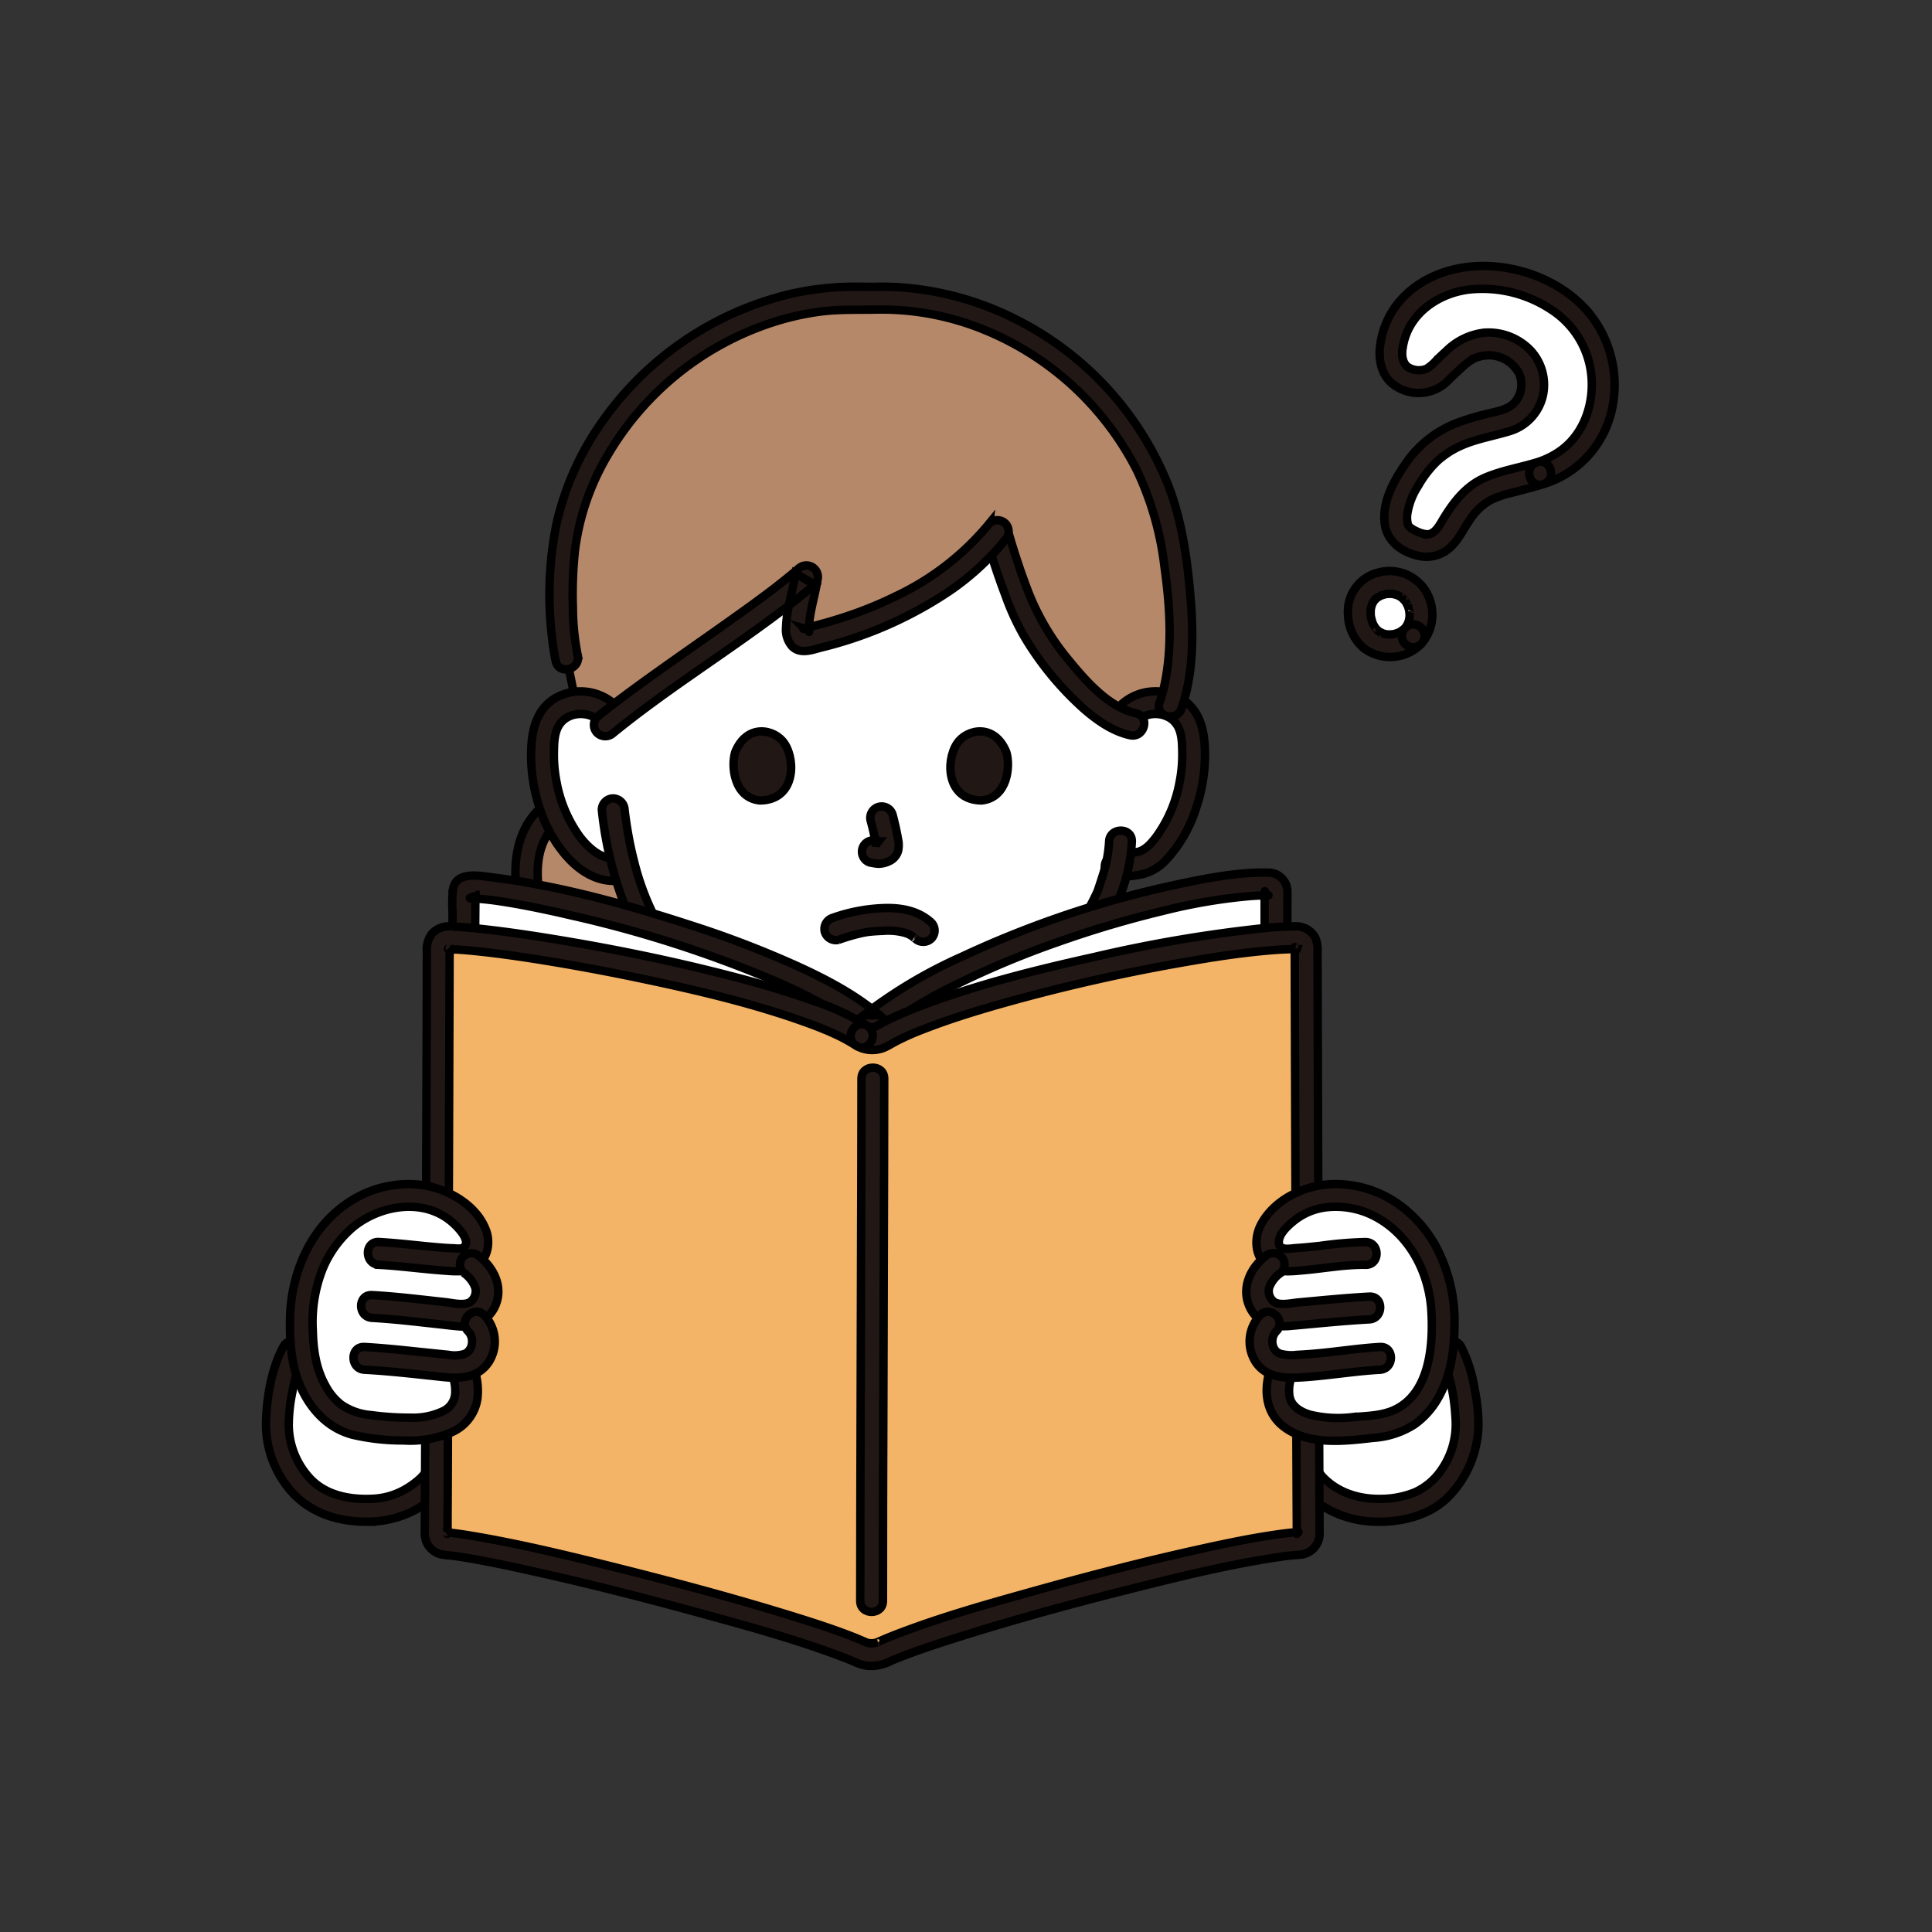 <!DOCTYPE svg PUBLIC "-//W3C//DTD SVG 1.1//EN" "http://www.w3.org/Graphics/SVG/1.1/DTD/svg11.dtd">
<!-- Uploaded to: SVG Repo, www.svgrepo.com, Transformed by: SVG Repo Mixer Tools -->
<svg width="64px" height="64px" viewBox="-56.08 -56.08 407.33 407.33" xmlns="http://www.w3.org/2000/svg" fill="#000000" stroke="#000000" stroke-width="1.771">
<rect x="-56.08" y="-56.08" width="407.33" height="407.33" fill="#333333" stroke="none"/>
<g id="SVGRepo_bgCarrier" stroke-width="0"/>
<g id="SVGRepo_tracerCarrier" stroke-linecap="round" stroke-linejoin="round"/>
<g id="SVGRepo_iconCarrier">
<defs>
<style>.a{fill:#ffffff;}.b{fill:#b5886a;}.c{fill:#211715;}.d{fill:#f4b467;}</style>
</defs>
<path class="a" d="M113.95,165.986c-10.294-1.459-19.747-8.015-27.549-17.353a56.387,56.387,0,0,1-10.908-21.7l-.615.153c-3.282.821-5.866-.831-7.695-2.29a20.917,20.917,0,0,1-5.409-7.1,32.912,32.912,0,0,1-3.356-17.446,10.979,10.979,0,0,1,1.15-4.418,7.765,7.765,0,0,1,5.585-3.713,8.226,8.226,0,0,1,6.582,1.926s4.321-43.035,54.4-43.035S182.14,94.05,182.14,94.05a8.226,8.226,0,0,1,6.582-1.926,7.765,7.765,0,0,1,5.585,3.713,10.979,10.979,0,0,1,1.15,4.418A32.912,32.912,0,0,1,192.1,117.7a20.917,20.917,0,0,1-5.409,7.1c-1.787,1.425-4.92,1.425-7.283,1.764-.576,2.453-1.342,4.586-1.686,5.631-2.125,5.768-15.341,28.21-31,31.69Z"/>
<path class="b" d="M55.839,121.725q.228-.7.525-1.377a12.394,12.394,0,0,1,4.267-5.21q.516,1.3,1.143,2.563a20.917,20.917,0,0,0,5.409,7.1c1.829,1.459,4.413,3.111,7.695,2.29,0,0,.215-.053.614-.156a56.387,56.387,0,0,0,10.909,21.7q1.746,2.09,3.6,3.986c-2.035,5.774-7.226,11.336-12.5,14.507-4.122,2.477-8.365,4.115-13.512,3.5-.931-.111-1.909-.168-2.343-1-.626-1.2,1.34-3.4,2.458-5.554,1.327-2.552.529-6.68-.417-9.4a60.707,60.707,0,0,0-3.843-7.714,44.584,44.584,0,0,1-4.658-15.2A23.584,23.584,0,0,1,55.839,121.725Z"/>
<path class="b" d="M191.642,62.107c1.428,9.757,2.233,23.436-1.555,32.173a6.908,6.908,0,0,0-1.365-.342,8.13,8.13,0,0,0-7.038,2.378c-8.189-2.6-17-14.694-20.179-20.129-2.345-4.015-5.536-13.2-7.468-20-9.162,11.519-24.316,18.9-40.127,22.563-3.787.918-.781-8.012.065-13.262C104.134,73.947,84.111,86.817,72.987,95.6a7.834,7.834,0,0,0-7.661-3.5C64.393,87.536,63.4,82.7,63.4,82.7c-1.409-6.087-1.6-19.133-.045-26.758C69.08,27.666,97.335,5.225,126.966,6.864c29.63-1.639,57.885,20.8,63.606,49.073C190.928,57.693,191.3,59.789,191.642,62.107Z"/>
<path class="c" d="M57.361,114.737c-5.23,5.315-5.347,13-4.166,19.92a46.54,46.54,0,0,0,3.21,10.625c1.362,3.155,3.333,6.014,4.647,9.183.947,2.286,1.956,5.617,1.1,8.065-.888,2.541-3.834,4.751-2.824,7.735,1.164,3.436,6.422,3.08,9.266,2.717a25.088,25.088,0,0,0,9.051-3.166,32.417,32.417,0,0,0,14.616-16.41,2.421,2.421,0,0,0-1.676-2.952,2.454,2.454,0,0,0-2.953,1.676c-1.919,5.131-6.113,9.592-10.679,12.509a24.294,24.294,0,0,1-7.232,3.286,14.957,14.957,0,0,1-3.794.428,13.861,13.861,0,0,1-1.942-.127c.05.008-.767-.092-.72-.144a.915.915,0,0,1,.615.972q-.028.548.081,0A33.259,33.259,0,0,0,65.774,166a10.054,10.054,0,0,0,1.365-4.179A18.57,18.57,0,0,0,66,154.038a65.686,65.686,0,0,0-4.086-8.288,41.89,41.89,0,0,1-3.327-8.8c-1.544-6-2.608-13.967,2.169-18.822,2.169-2.2-1.223-5.6-3.394-3.394Z"/>
<path class="c" d="M183.837,95.747c2.466-2.106,6.779-1.634,8.4,1.3.886,1.608.907,3.654.937,5.444a29.547,29.547,0,0,1-.589,6.487,28.205,28.205,0,0,1-4.858,11.329c-.977,1.282-2.171,2.722-3.773,3.178a40.7,40.7,0,0,1-5.348.789,2.416,2.416,0,0,0-1.677,2.952,2.464,2.464,0,0,0,2.953,1.677c1.666-.241,3.363-.295,5-.7a10.169,10.169,0,0,0,4.884-2.961A28.566,28.566,0,0,0,196,114.588a34.873,34.873,0,0,0,1.957-12.544c-.127-4.222-1.04-8.259-4.757-10.729a10.684,10.684,0,0,0-12.761,1.038,2.42,2.42,0,0,0,0,3.394,2.45,2.45,0,0,0,3.394,0Z"/>
<path class="c" d="M177.758,121.365a28.381,28.381,0,0,1-1.412,7.324c-.255.835-.53,1.664-.811,2.491-.068.2-.138.4-.208.594-.254.721.119-.224-.092.23a64.631,64.631,0,0,1-3.691,6.808,67.459,67.459,0,0,1-14.677,17.222,27.062,27.062,0,0,1-10.783,5.537c-3.009.691-1.736,5.32,1.276,4.628,8.213-1.887,15.043-7.907,20.4-14.134a74.159,74.159,0,0,0,11.462-17.293,36.094,36.094,0,0,0,3.333-13.407c.1-3.09-4.7-3.086-4.8,0Z"/>
<path class="c" d="M73.432,92.353A10.757,10.757,0,0,0,61.8,90.688c-4.046,1.884-5.5,5.824-5.815,10.014-.62,8.357,1.955,17.832,7.7,24.094,3.057,3.334,7.234,5.62,11.835,4.609,3.016-.663,1.74-5.292-1.276-4.629-3.259.716-6.273-2.083-8.09-4.468a28.308,28.308,0,0,1-4.9-11.55,29.532,29.532,0,0,1-.545-6.266c.03-1.839.059-3.97,1.027-5.594,1.678-2.818,5.9-3.212,8.308-1.151a2.463,2.463,0,0,0,3.394,0,2.421,2.421,0,0,0,0-3.394Z"/>
<path class="c" d="M70.806,114.657a78.036,78.036,0,0,0,6.365,23.86,58.211,58.211,0,0,0,20.859,23.82,38.9,38.9,0,0,0,15.282,5.963,2.479,2.479,0,0,0,2.953-1.676,2.418,2.418,0,0,0-1.677-2.952c-9.324-1.378-17.261-6.792-23.635-13.523a55.291,55.291,0,0,1-13.335-24.57q-.778-3.027-1.308-6.111-.243-1.4-.441-2.8c-.1-.678-.144-1.04-.263-2.015a2.475,2.475,0,0,0-2.4-2.4,2.415,2.415,0,0,0-2.4,2.4Z"/>
<path class="c" d="M65.72,82.052a51.64,51.64,0,0,1-1.01-9.911,87.715,87.715,0,0,1,.42-12.053,52.086,52.086,0,0,1,7.011-20.367,62.787,62.787,0,0,1,34.334-27.713,56.349,56.349,0,0,1,10.812-2.442c3.891-.457,7.762-.3,11.664-.38a57.187,57.187,0,0,1,22.181,4.149,62.662,62.662,0,0,1,32.5,29.78,64.632,64.632,0,0,1,5.776,20.172c1.083,7.652,1.667,15.782.331,23.437a34.38,34.38,0,0,1-1.354,5.328c-1.011,2.926,3.624,4.183,4.628,1.276,2.72-7.872,2.542-16.718,1.786-24.907-.692-7.505-1.832-15.137-4.576-22.193a66.841,66.841,0,0,0-32.057-34.949,63.934,63.934,0,0,0-23.3-6.694,55.869,55.869,0,0,0-6.1-.2c-2.045.046-4.084-.046-6.129,0a60.921,60.921,0,0,0-12.134,1.523A67.593,67.593,0,0,0,71.052,32.574a60.283,60.283,0,0,0-9.791,21.7A75.193,75.193,0,0,0,60.3,78.241a44.111,44.111,0,0,0,.788,5.087c.68,3.012,5.309,1.737,4.628-1.276Z"/>
<path class="c" d="M151.958,57.646c1.161,3.973,2.453,7.913,3.925,11.782a52.141,52.141,0,0,0,4.111,8.905A64.907,64.907,0,0,0,172.5,93.447c2.8,2.411,6,4.664,9.662,5.483,3.009.673,4.294-3.953,1.276-4.628-5.7-1.275-10.418-6.612-14.038-11.025a52.336,52.336,0,0,1-8.539-14.213c-1.625-4.159-3.024-8.409-4.277-12.694-.865-2.959-5.5-1.7-4.628,1.276Z"/>
<path class="c" d="M152.5,54.285a56.964,56.964,0,0,1-19.607,15.28,83.147,83.147,0,0,1-12.076,4.813q-3.24,1.02-6.543,1.817c-.266.064-.537.116-.8.19-.529.148.208.1-.006.024a2.142,2.142,0,0,1,.949.56c-.006-.008.222.388.091.152a1.391,1.391,0,0,1-.078-.348c.116.579.013-.061.016-.179.083-3.37,1.259-6.94,1.845-10.472a2.422,2.422,0,0,0-4.011-2.335C107.335,68.024,102,71.8,96.692,75.563c-6.044,4.293-12.149,8.5-18.145,12.863-2.95,2.147-5.877,4.332-8.708,6.635a2.417,2.417,0,0,0,0,3.394,2.455,2.455,0,0,0,3.394,0C84.056,89.647,96,82.191,107.2,73.854c2.883-2.146,5.744-4.333,8.474-6.673l-4.011-2.335c-.622,3.745-1.907,7.469-2.013,11.286a5.276,5.276,0,0,0,1.377,4.175c1.743,1.586,4.144.628,6.122.116A84.017,84.017,0,0,0,144.167,68.5a54.96,54.96,0,0,0,11.726-10.816,2.475,2.475,0,0,0,0-3.394,2.417,2.417,0,0,0-3.394,0Z"/>
<path class="a" d="M268.625,43.7c-4.815,1.487-8.23,2.032-10.69,3.118a12.464,12.464,0,0,0-5.25,4.206,41.9,41.9,0,0,0-3.029,4.565c-1.162,2.009-3.422,3.942-6.021,3.212-3.63-1.019-5.224-2.275-5.44-5.082-.071-4.785,2.277-8.243,5.292-12.48,5.745-6.479,11.727-6.759,18.175-8.76,5.106-1.527,6.577-7.4,4.512-11.171-1.831-3.768-6.9-5.576-10.421-4.652-3.069.635-4.418,2.2-8.951,6.488a5.86,5.86,0,0,1-4.423,1.174c-5.13-.545-5.534-5.123-5.1-7.3.8-5.763,4.123-10.023,10.087-12.76C258.3-.761,275.994,4.815,280.543,17.3,284.218,27.381,280.633,39.994,268.625,43.7Z"/>
<path class="a" d="M241.888,77.96a6.851,6.851,0,0,1-8.108,1.347,6.689,6.689,0,0,1-3-4.138c-.123-.453-.99-3.856,1.21-6.337a6.788,6.788,0,0,1,8.767-.92A7.029,7.029,0,0,1,241.888,77.96Z"/>
<path class="c" d="M267.987,41.385c-3.646,1.113-7.513,1.738-11.022,3.256-3.9,1.689-6.445,4.942-8.631,8.476-.766,1.24-1.722,3.377-3.463,3.458a5.993,5.993,0,0,1-2.191-.605,6.663,6.663,0,0,1-1.439-.824,1.437,1.437,0,0,1-.553-.954,5.668,5.668,0,0,1,0-2.257,15,15,0,0,1,2.214-5.547,23.184,23.184,0,0,1,4.013-5.218A18.756,18.756,0,0,1,251.721,38c3.234-1.5,6.834-2.073,10.228-3.1a10.18,10.18,0,0,0,7.214-7.355,10.679,10.679,0,0,0-2.493-9.691,12.289,12.289,0,0,0-9.908-3.784,13.6,13.6,0,0,0-7.927,3.857c-.662.594-1.305,1.209-1.949,1.822a9.694,9.694,0,0,1-2.162,1.9,4.307,4.307,0,0,1-4.047-.394,2.66,2.66,0,0,1-.7-.874c-.257-.428-.064-.049-.171-.387a7.3,7.3,0,0,1-.239-.986c-.064-.381.027.366.008-.009-.008-.14-.018-.279-.021-.419-.006-.232.005-.463.014-.7,0-.123.022-.246.034-.368-.006.059-.079.552-.007.137.078-.452.141-.905.239-1.354,1.426-6.522,7.477-10.479,13.6-11.3a26.224,26.224,0,0,1,17.538,4.214,18.67,18.67,0,0,1,8.519,14.652c.322,5.888-1.9,12-7.031,15.4a17.7,17.7,0,0,1-4.468,2.121c-2.933.932-1.68,5.568,1.276,4.629a21.113,21.113,0,0,0,14.445-15.5,24.063,24.063,0,0,0-4.617-20.41C270.12-.9,250.6-4.032,240.005,6.339a17.852,17.852,0,0,0-5.071,10.2c-.439,2.91.072,6.145,2.418,8.171a8.757,8.757,0,0,0,12.163-.836c.744-.708,1.484-1.422,2.239-2.118.305-.282.612-.561.926-.833.256-.222.616-.52.659-.551a10.182,10.182,0,0,1,1.569-.965c.34-.17-.322.117.035-.02.139-.054.28-.1.422-.149.338-.109.68-.189,1.026-.268a7.218,7.218,0,0,1,7.838,3.793,5.711,5.711,0,0,1,.306,3.507,5.291,5.291,0,0,1-2.175,3.27c-1.471.966-3.468,1.244-5.151,1.682a54.283,54.283,0,0,0-5.7,1.706,23.169,23.169,0,0,0-11,8.385c-2.553,3.663-5.107,8.046-4.684,12.7.376,4.146,3.863,6.544,7.751,7.217A7.384,7.384,0,0,0,250.031,59c1.566-1.549,2.5-3.651,3.758-5.436a12.767,12.767,0,0,1,4.272-4.145,20.844,20.844,0,0,1,4.637-1.611c2.2-.577,4.393-1.134,6.565-1.8C272.209,45.114,270.953,40.48,267.987,41.385Z"/>
<path class="c" d="M240.191,76.263c-.122.123-.246.245-.375.36-.064.057-.132.11-.195.167-.194.179.134-.115.153-.115-.09,0-.393.267-.485.324q-.246.149-.5.278c-.073.036-.148.068-.22.105-.234.119.192-.085.2-.085a1.963,1.963,0,0,0-.454.158c-.176.055-.355.1-.536.143-.077.017-.155.031-.232.048-.322.073.053-.013.174-.013-.308,0-.617.054-.928.05-.178,0-.356-.025-.534-.029-.258,0,.255.038.261.041a1.147,1.147,0,0,0-.3-.051,6.3,6.3,0,0,1-.864-.233c-.07-.024-.138-.055-.208-.076-.238-.072.229.087.234.1-.032-.076-.457-.234-.542-.285-.1-.061-.315-.272-.425-.283.022,0,.343.3.165.12-.056-.056-.121-.105-.18-.159-.113-.106-.223-.218-.328-.332-.027-.03-.188-.23-.2-.228.04-.008.311.442.108.138-.151-.227-.3-.452-.433-.692-.06-.109-.117-.22-.171-.332-.247-.51.133.379.016.06a10.618,10.618,0,0,1-.457-1.65c-.091-.475.053.584.025.195-.008-.112-.022-.224-.03-.337q-.03-.409-.019-.82c0-.161.019-.321.027-.482.021-.433-.1.5-.011.063a8.421,8.421,0,0,1,.242-.966c.176-.525-.165.278.03-.1.077-.15.151-.3.237-.444a2.827,2.827,0,0,1,.286-.435c.02.007-.3.341-.1.134.075-.076.143-.161.217-.239q.16-.166.333-.319c.437-.387-.292.177.055-.052a7.941,7.941,0,0,1,.859-.5,1.663,1.663,0,0,0,.209-.1s-.463.172-.217.1c.172-.052.339-.12.512-.171q.224-.065.45-.114c.1-.023.684-.12.292-.062s.125,0,.222-.007c.181-.009.362-.012.544-.008.155,0,.31.017.465.027.41.026-.495-.094.055.013a6.731,6.731,0,0,1,.9.242c.56.194-.3-.169.076.023.163.083.326.165.483.258.136.08.262.176.4.256.221.13-.184-.141-.191-.155.022.046.129.1.167.139.251.231.469.488.712.723.172.167-.147-.182-.149-.2.006.061.134.185.17.238.1.142.187.288.273.436.1.169.167.361.273.524.13.2-.093-.212-.093-.234a1.092,1.092,0,0,0,.107.278,7.473,7.473,0,0,1,.286,1.005c.02.1.036.2.055.3.071.356-.059-.128-.024-.191-.049.089.032.417.036.526.006.176,0,.353,0,.529,0,.11-.072.679-.009.284s-.05.243-.075.354c-.04.173-.086.345-.14.515-.031.1-.237.633-.094.29s-.1.182-.146.274c-.1.186-.216.361-.328.54-.051.08-.115.278,0,.017.122-.279-.039.043-.118.136a2.4,2.4,0,1,0,3.394,3.394A9.393,9.393,0,0,0,245.9,74a9.688,9.688,0,0,0-1.287-5.306,9,9,0,0,0-10.064-4.076,8.431,8.431,0,0,0-6.426,8.786,9.8,9.8,0,0,0,3.006,6.919,9.188,9.188,0,0,0,12.461-.67,2.4,2.4,0,0,0-3.394-3.394Z"/>
<path class="a" d="M216.17,242.706c-1.37,4.38,3.055,12.709,5.328,14.681a17.944,17.944,0,0,0,12.482,4.952c4.889.093,10.7-1.122,14.173-5.14,2.92-3.381,4.351-5.728,5.024-11.86.312-2.842-.842-11.847-3.255-16.249"/>
<path class="a" d="M212.31,130.551a1.626,1.626,0,0,0-.9-.267c-19.945,0-64.812,14.085-83.72,29.383-17.9-15.277-71.947-28.736-84.856-28.736a1.025,1.025,0,0,0-1.07.995c-.012,1.532-.043,6.576-.05,9.887,18.92,1.493,70.245,11.327,83.914,20.488a4.238,4.238,0,0,0,4.148.138c14.22-8.5,62.415-19.2,83.179-20.638,0-3.6,0-7.226,0-7.226v-2.843A1.4,1.4,0,0,0,212.31,130.551Z"/>
<path class="a" d="M39.456,242.706c1.37,4.38-3.055,12.709-5.328,14.681a17.942,17.942,0,0,1-12.481,4.952c-4.89.093-10.7-1.122-14.173-5.14-2.92-3.381-4.352-5.728-5.025-11.86-.312-2.842.842-11.847,3.255-16.249"/>
<path class="c" d="M37.142,243.344a5.5,5.5,0,0,1,.127,2.215,16.185,16.185,0,0,1-.885,3.372,23.46,23.46,0,0,1-2.829,5.467,3.219,3.219,0,0,1-.481.633,8.89,8.89,0,0,1-.643.659,18.11,18.11,0,0,1-3.247,2.325,15.137,15.137,0,0,1-6.93,1.905c-4.847.207-10.009-.838-13.294-4.663A16.674,16.674,0,0,1,4.8,244.227a35.128,35.128,0,0,1,.759-6.809A25.872,25.872,0,0,1,7.776,230.3c1.453-2.725-2.689-5.153-4.144-2.423C1.161,232.512.182,238.331.011,243.536A21.518,21.518,0,0,0,4.773,257.7c3.988,4.977,9.932,7.006,16.186,7.046a21.653,21.653,0,0,0,9.066-1.785,18.864,18.864,0,0,0,6.58-4.7,26.089,26.089,0,0,0,4.177-7.438c1.051-2.712,1.808-5.882.988-8.756-.846-2.965-5.479-1.705-4.628,1.276Z"/>
<path class="c" d="M213.856,242.068a13.357,13.357,0,0,0,.65,7.83,27.991,27.991,0,0,0,3.42,6.922c3.255,4.677,8.883,7.362,14.464,7.839,6,.511,12.979-.908,17.214-5.487a22.209,22.209,0,0,0,6.011-14.341,35.772,35.772,0,0,0-.789-8.008A30.579,30.579,0,0,0,252,227.879c-1.454-2.727-5.6-.3-4.145,2.423,1.965,3.684,2.723,8.521,2.943,12.731a16.842,16.842,0,0,1-3.158,11.047,13.5,13.5,0,0,1-5.373,4.445,19.2,19.2,0,0,1-6.9,1.405c-4.742.157-9.556-1.261-12.812-4.9a21.344,21.344,0,0,1-3.08-5.483,19.5,19.5,0,0,1-1.039-3.54,5.929,5.929,0,0,1,.05-2.664c.849-2.976-3.781-4.246-4.628-1.276Z"/>
<path class="d" d="M125.625,162.3c-14.593-9.78-72.1-20.327-87.286-20.674a1.965,1.965,0,0,0-2.015,1.966c-.034,18.082-.338,106.275-.442,123.784a1.989,1.989,0,0,0,1.782,1.961c14.257,1.188,74.379,16.755,87.984,23.049a5.578,5.578,0,0,0,4.147-.014c13.567-6.39,73.282-22.264,88.124-23.053a1.967,1.967,0,0,0,1.825-1.955c-.1-17.545-.407-105.774-.442-123.8a1.928,1.928,0,0,0-1.92-1.929c-17.255-.124-72.25,11.615-87.609,20.8A4.238,4.238,0,0,1,125.625,162.3Z"/>
<path class="c" d="M44.109,140.793c0-2.727.036-5.454.05-8.18a2.442,2.442,0,0,0,0-.573c.352,1.225-2.017,1.141-.854,1.3.388.052.8.029,1.192.054,1.016.064,2.029.17,3.039.293.242.029.483.06.725.092-.639-.083.252.036.4.057q.959.138,1.915.292,2.067.333,4.122.727c3.145.6,6.274,1.275,9.39,2.006a250.918,250.918,0,0,1,43.528,14.008,114.973,114.973,0,0,1,10.429,5.156c1.53.866,3.035,1.779,4.493,2.761a33.924,33.924,0,0,1,3.447,2.582,2.491,2.491,0,0,0,3.395,0,92.269,92.269,0,0,1,16.492-10.046,189.253,189.253,0,0,1,21.046-8.773,220.827,220.827,0,0,1,22.135-6.568,116.4,116.4,0,0,1,18.4-3.137c.735-.054,1.471-.1,2.207-.123.331-.012.661-.021.992-.027.142,0,.287.007.429,0,.574-.051.082.091-.038-.092-.414-.627-.5-1.214-.5-.342v8.542c0,3.088,4.8,3.093,4.8,0v-6.338c0-.885.046-1.783,0-2.666a4,4,0,0,0-4.152-3.9c-6.234-.132-12.656,1.137-18.727,2.412a211.125,211.125,0,0,0-45.832,15.347A100.427,100.427,0,0,0,125.99,157.97h3.395c-5.1-4.329-11.11-7.5-17.163-10.273A211.7,211.7,0,0,0,89.276,138.9c-13.482-4.375-27.462-8.245-41.559-10-2.75-.342-7.5-1.346-8.27,2.383a26.115,26.115,0,0,0-.111,4.893c-.01,1.537-.025,3.074-.027,4.612,0,3.088,4.8,3.093,4.8,0Z"/>
<path class="c" d="M126.836,160.229a54.4,54.4,0,0,0-11.853-5.436c-5.5-1.972-11.135-3.58-16.79-5.051-12.488-3.249-25.168-5.83-37.9-7.9-5.193-.845-10.406-1.611-15.639-2.155-1.8-.187-3.613-.35-5.425-.428a4.953,4.953,0,0,0-4.208,1.462,5.417,5.417,0,0,0-1.1,3.856q-.025,12.078-.069,24.156-.057,17.885-.12,35.77-.063,18.017-.132,36.033-.05,12.473-.108,24.945c0,.582-.028,1.167-.01,1.748a4.466,4.466,0,0,0,3.543,4.426c.836.166,1.726.195,2.574.3.405.049-.566-.083.1.014l.544.079q.7.1,1.406.218c4.584.744,9.134,1.707,13.668,2.707,12.074,2.664,24.068,5.712,35.991,8.981,10.112,2.772,20.317,5.556,30.13,9.28q.573.217,1.142.443.285.113.568.228c.109.044.753.314.381.156-.325-.138.5.22.684.3a8.713,8.713,0,0,0,2.764.78,9.064,9.064,0,0,0,4.723-1.01c.145-.065.292-.127.437-.192l.261-.112c.285-.123-.462.192-.169.072.387-.158.773-.317,1.161-.47,4.15-1.643,8.406-3.026,12.661-4.367,11.789-3.716,23.728-6.976,35.713-10,10.475-2.638,21.047-5.271,31.741-6.865q.309-.046.619-.09c.237-.034.772-.1.21-.032.423-.055.846-.108,1.27-.156.73-.082,1.462-.13,2.193-.194a4.47,4.47,0,0,0,4.332-4.2c.039-.624.007-1.258,0-1.883q-.027-5.138-.048-10.273-.069-15.9-.125-31.8-.068-18.593-.13-37.187-.052-15.775-.1-31.552-.013-5.031-.026-10.06a6.72,6.72,0,0,0-.545-3.308,4.694,4.694,0,0,0-4.487-2.232c-2,.02-4,.163-6,.345a288.376,288.376,0,0,0-35.918,6.079c-12.218,2.71-24.5,5.76-36.232,10.178-2.19.826-4.365,1.709-6.485,2.7-.863.4-1.717.829-2.552,1.289-.894.493-1.646,1-2.655.4-2.661-1.584-5.078,2.565-2.423,4.145a6.667,6.667,0,0,0,6.005.405c.919-.405,1.775-.966,2.673-1.421a55.418,55.418,0,0,1,5.6-2.46c5.251-2.043,10.645-3.717,16.061-5.261a384.257,384.257,0,0,1,38.139-8.719c5.522-.98,10.681-1.8,16.006-2.356,2.106-.223,4.217-.405,6.333-.486q.64-.024,1.282-.034a4.389,4.389,0,0,0,.562,0c-.024,0,.309,0,.31,0-.056.18-.447-.3-.415-.288-.217-.062.023-.288-.064.024a1.892,1.892,0,0,0,0,.432q0,.466,0,.934.027,12.086.069,24.17.056,17.568.118,35.135.061,17.766.13,35.532.049,12.456.107,24.912,0,.927.01,1.852a2.537,2.537,0,0,0,0,.37c.071.419-.1.069.084-.013.5-.224.214-.166-.262-.129-1.8.14-3.6.395-5.388.669-4.688.72-9.34,1.683-13.972,2.7-11.994,2.624-23.9,5.685-35.721,8.986-9.881,2.758-19.851,5.547-29.425,9.262q-1.35.523-2.682,1.1c-.313.134-.627.268-.937.411-.1.048-.562.218-.181.091a3.542,3.542,0,0,1-1.135.2,3.479,3.479,0,0,1-1.137-.186c.306.1.024,0-.122-.059-.481-.2-.955-.414-1.436-.615q-1.109-.463-2.234-.89c-4.169-1.587-8.429-2.939-12.692-4.25-11.561-3.556-23.255-6.7-34.985-9.646-10.3-2.587-20.657-5.135-31.127-6.925-1.775-.3-3.557-.578-5.347-.775-.124-.014-.777-.164-.864-.086.446-.4.45.964.506.02.037-.618.007-1.248.01-1.868q.027-5.151.048-10.3.067-15.657.122-31.315.067-18.372.129-36.745.052-15.577.1-31.155.015-5.082.027-10.164c0-.3.189-1.566,0-1.774.329.37-.916.241.014.394a11.007,11.007,0,0,0,1.151.051c1.862.1,3.719.279,5.573.482q1.688.184,3.372.4l.809.1.546.072q.981.132,1.96.272,4.137.588,8.259,1.279,9.222,1.534,18.374,3.453c11.844,2.475,23.758,5.242,35.155,9.355q1.658.6,3.293,1.251.411.165.821.335a3.385,3.385,0,0,1,.319.135c.473.206.946.414,1.414.63a34.062,34.062,0,0,1,4.629,2.518C126.993,166.089,129.4,161.933,126.836,160.229Z"/>
<path class="c" d="M125.545,171.335c0,12.548-.053,25.1-.089,37.646q-.075,25.824-.142,51.65-.024,10.407-.032,20.815c0,3.089,4.8,3.094,4.8,0q0-21.4.089-42.794.069-25.1.141-50.2.022-8.557.033-17.116c0-3.089-4.8-3.094-4.8,0Z"/>
<path class="a" d="M12.951,204.9a21.783,21.783,0,0,1,5.2-5.076,20.623,20.623,0,0,1,11.308-3.847,16.789,16.789,0,0,1,8.142,1.667,15.969,15.969,0,0,1,4.591,3.477,8.312,8.312,0,0,1,2.165,3.69,4.04,4.04,0,0,1-1.13,3.956,3.032,3.032,0,0,1-1.412.628c.85.646,1.478,1.126,1.478,1.126,1.368,1.046,2.941,2.9,3.171,4.448a5.557,5.557,0,0,1-.883,4.35,4.55,4.55,0,0,1-3.163,1.809l1.9,1.764a5.567,5.567,0,0,1,.7,6.809,4.881,4.881,0,0,1-3.754,2.2l.492,1.776c.2.729,1.678,5.509-1.21,8.353a11.878,11.878,0,0,1-7.133,3,37.313,37.313,0,0,1-7.878-.03c-2.668-.279-5.45-.382-7.891-1.292a12.8,12.8,0,0,1-5.889-4.442,20.88,20.88,0,0,1-3.33-7.048,49.372,49.372,0,0,1-.9-6.256c-.127-4.411-.371-10.781,3.223-17.477A29.266,29.266,0,0,1,12.951,204.9Z"/>
<path class="c" d="M23.8,210.586c4.51.243,8.991.865,13.494,1.2,2.123.158,4.582.434,6.536-.567,2.771-1.419,3.609-5.014,2.609-7.793-2.027-5.629-8.426-9.086-14.062-9.729a22.591,22.591,0,0,0-13.646,2.915C9.8,201.716,5.3,211.792,5.072,221.791c-.115,4.959.258,10.29,2.37,14.839,2.157,4.649,5.724,8.434,10.8,9.786a46.416,46.416,0,0,0,10.728,1.2,22.356,22.356,0,0,0,10.209-1.741,9.193,9.193,0,0,0,5.388-7,14.226,14.226,0,0,0-.507-5.838c-.835-2.969-5.467-1.707-4.629,1.276a8.839,8.839,0,0,1,.462,3.334,4.417,4.417,0,0,1-2.614,3.81,14.784,14.784,0,0,1-6.829,1.354,60.014,60.014,0,0,1-8.287-.546,12.782,12.782,0,0,1-6.313-2.217,12.17,12.17,0,0,1-3.306-3.986c-2-3.537-2.582-7.59-2.668-11.612a30.454,30.454,0,0,1,2.082-13.021,23.053,23.053,0,0,1,6.683-9.021c5.91-4.615,15.1-5.952,20.951-.5.887.827,3.647,3.575,2.159,4.949-.516.476-1.719.25-2.369.234-.841-.02-1.681-.083-2.519-.149-4.357-.345-8.7-.931-13.062-1.166-3.087-.166-3.078,4.635,0,4.8Z"/>
<path class="c" d="M41.59,212.22a6.576,6.576,0,0,1,2.519,3.132,2.819,2.819,0,0,1-1.258,3.194c-1.411.645-3.6.064-5.082-.095-5.122-.551-10.254-1.2-15.4-1.481-3.087-.169-3.077,4.632,0,4.8,4.685.257,9.359.829,14.023,1.333,1.528.164,3.063.385,4.6.477a7.338,7.338,0,0,0,7.57-4.9c1.338-3.755-.646-7.532-3.575-9.859a2.478,2.478,0,0,0-3.395,0,2.419,2.419,0,0,0,0,3.4Z"/>
<path class="c" d="M42.613,224.591c1.325,1.332,1.088,4.022-.76,4.784a7.118,7.118,0,0,1-3.393.187c-1.312-.134-2.623-.274-3.935-.406-4.576-.463-9.166-1-13.76-1.25-3.087-.165-3.078,4.635,0,4.8,5.6.3,11.2.977,16.771,1.559,3.509.366,7.158.11,9.352-3.059a8.02,8.02,0,0,0-.881-10.009c-2.182-2.192-5.577,1.2-3.394,3.394Z"/>
<path class="a" d="M242.675,204.9a21.783,21.783,0,0,0-5.2-5.076,20.622,20.622,0,0,0-11.307-3.847,16.791,16.791,0,0,0-8.143,1.667,15.969,15.969,0,0,0-4.591,3.477,8.312,8.312,0,0,0-2.165,3.69,4.04,4.04,0,0,0,1.13,3.956,3.041,3.041,0,0,0,1.412.628c-.85.646-1.477,1.126-1.477,1.126-1.369,1.046-2.942,2.9-3.172,4.448a5.561,5.561,0,0,0,.883,4.35,4.55,4.55,0,0,0,3.163,1.809c-1.03.957-1.9,1.764-1.9,1.764a5.566,5.566,0,0,0-.7,6.809,4.879,4.879,0,0,0,3.753,2.2l-.492,1.776c-.2.729-1.678,5.509,1.21,8.353a11.878,11.878,0,0,0,7.134,3A37.3,37.3,0,0,0,230.1,245c2.668-.279,5.451-.382,7.891-1.292a12.794,12.794,0,0,0,5.889-4.442,20.88,20.88,0,0,0,3.33-7.048,49.372,49.372,0,0,0,.9-6.256c.127-4.411.371-10.781-3.223-17.477A29.017,29.017,0,0,0,242.675,204.9Z"/>
<path class="c" d="M231.823,205.786a80.98,80.98,0,0,0-9.64.811c-1.664.172-3.33.352-5,.457-1.051.066-3.21.56-3.562-.72-.536-1.947,1.885-4.061,3.2-5.1a13.417,13.417,0,0,1,6.39-2.729,17.758,17.758,0,0,1,10.921,2.062c7.077,3.882,11.058,11.709,11.556,19.6.46,7.3-.3,17.7-7.963,21.083-2.63,1.16-5.784,1.211-8.605,1.442a25.1,25.1,0,0,1-8.979-.505c-2.005-.589-4-1.748-4.359-3.957a8.162,8.162,0,0,1,.413-3.911c.837-2.978-3.793-4.25-4.628-1.276-1.261,4.487-.656,9.1,3.364,11.943,5.194,3.676,12.6,2.761,18.533,2.085A18.189,18.189,0,0,0,242.2,244.2a17.236,17.236,0,0,0,4.867-5.427c2.652-4.55,3.424-9.748,3.5-14.954a33.722,33.722,0,0,0-3.7-16.719,26.4,26.4,0,0,0-9-9.9,22.89,22.89,0,0,0-13.339-3.609c-5.733.271-12.017,3.276-14.778,8.549-1.577,3.013-1.3,7.363,2.049,9.079,2.044,1.047,4.64.714,6.857.523,4.356-.376,8.792-1.231,13.172-1.155,3.09.054,3.091-4.746,0-4.8Z"/>
<path class="c" d="M210.642,208.825c-3.349,2.661-5.183,7.044-3.05,11.065,1.672,3.154,4.979,3.877,8.254,3.589,5.579-.49,11.158-1.085,16.752-1.388,3.072-.166,3.092-4.967,0-4.8-5,.27-9.983.777-14.966,1.228-1.41.128-3.527.645-4.857.027a2.818,2.818,0,0,1-1.257-3.194,6.568,6.568,0,0,1,2.518-3.132,2.415,2.415,0,0,0,0-3.4,2.46,2.46,0,0,0-3.394,0Z"/>
<path class="c" d="M209.62,221.2a8.019,8.019,0,0,0-.882,10.008c2.17,3.118,5.9,3.328,9.367,3.127,5.605-.325,11.157-1.312,16.756-1.626,3.072-.172,3.092-4.973,0-4.8-4.585.257-9.149,1.011-13.725,1.4-1.269.108-2.54.2-3.812.263a8.989,8.989,0,0,1-3.542-.255c-1.854-.7-2.1-3.391-.768-4.727C215.2,222.4,211.8,219,209.62,221.2Z"/>
<path class="c" d="M120.767,142.055a40.453,40.453,0,0,1,5.136-1.476c.335-.066.671-.122,1.007-.175.275-.043-.31.028.149-.018.193-.019.385-.042.577-.059.81-.076,1.624-.12,2.438-.149a13.369,13.369,0,0,1,4.6.409c.164.049.327.1.488.157.065.023.57.236.251.093s.2.106.211.112c.1.057.207.11.308.169.242.14.461.314.7.458-.5-.3.065.067.246.232a2.451,2.451,0,0,0,3.394,0,2.425,2.425,0,0,0,0-3.394c-2.633-2.4-6.037-3.1-9.524-3.054a35.931,35.931,0,0,0-11.256,2.066,2.457,2.457,0,0,0-1.676,2.953,2.423,2.423,0,0,0,2.952,1.676Z"/>
<path class="c" d="M127.492,116.987a50.022,50.022,0,0,1,1.174,5.369l-.086-.638a3.279,3.279,0,0,1,.02.741l.086-.638a1.82,1.82,0,0,1-.082.333l.242-.573a1.391,1.391,0,0,1-.117.214l.375-.486a1.108,1.108,0,0,1-.176.173l.486-.375a3.594,3.594,0,0,1-.425.225l.573-.242a3.094,3.094,0,0,1-.716.209l.638-.086a2.859,2.859,0,0,1-.673,0l.638.086c-.254-.036-.5-.1-.756-.131a2.646,2.646,0,0,0-1.85.242,2.4,2.4,0,0,0-.861,3.283,2.3,2.3,0,0,0,1.435,1.1c.546.074,1.076.214,1.631.238a5.154,5.154,0,0,0,2.364-.556,3.336,3.336,0,0,0,1.871-2.208,5.683,5.683,0,0,0-.025-2.418c-.293-1.729-.692-3.444-1.137-5.14a2.4,2.4,0,0,0-4.629,1.276Z"/>
<path class="c" d="M98.922,102.5c-.9,2.913-.312,9.615,5.207,10.186,7.3-.044,7.683-8.147,5.228-11.957C107.346,97.613,101.434,96.315,98.922,102.5Z"/>
<path class="c" d="M156.09,102.5c.9,2.913.313,9.615-5.207,10.186-7.3-.044-7.684-8.147-5.228-11.957C147.666,97.613,153.578,96.315,156.09,102.5Z"/>
</g>
</svg>